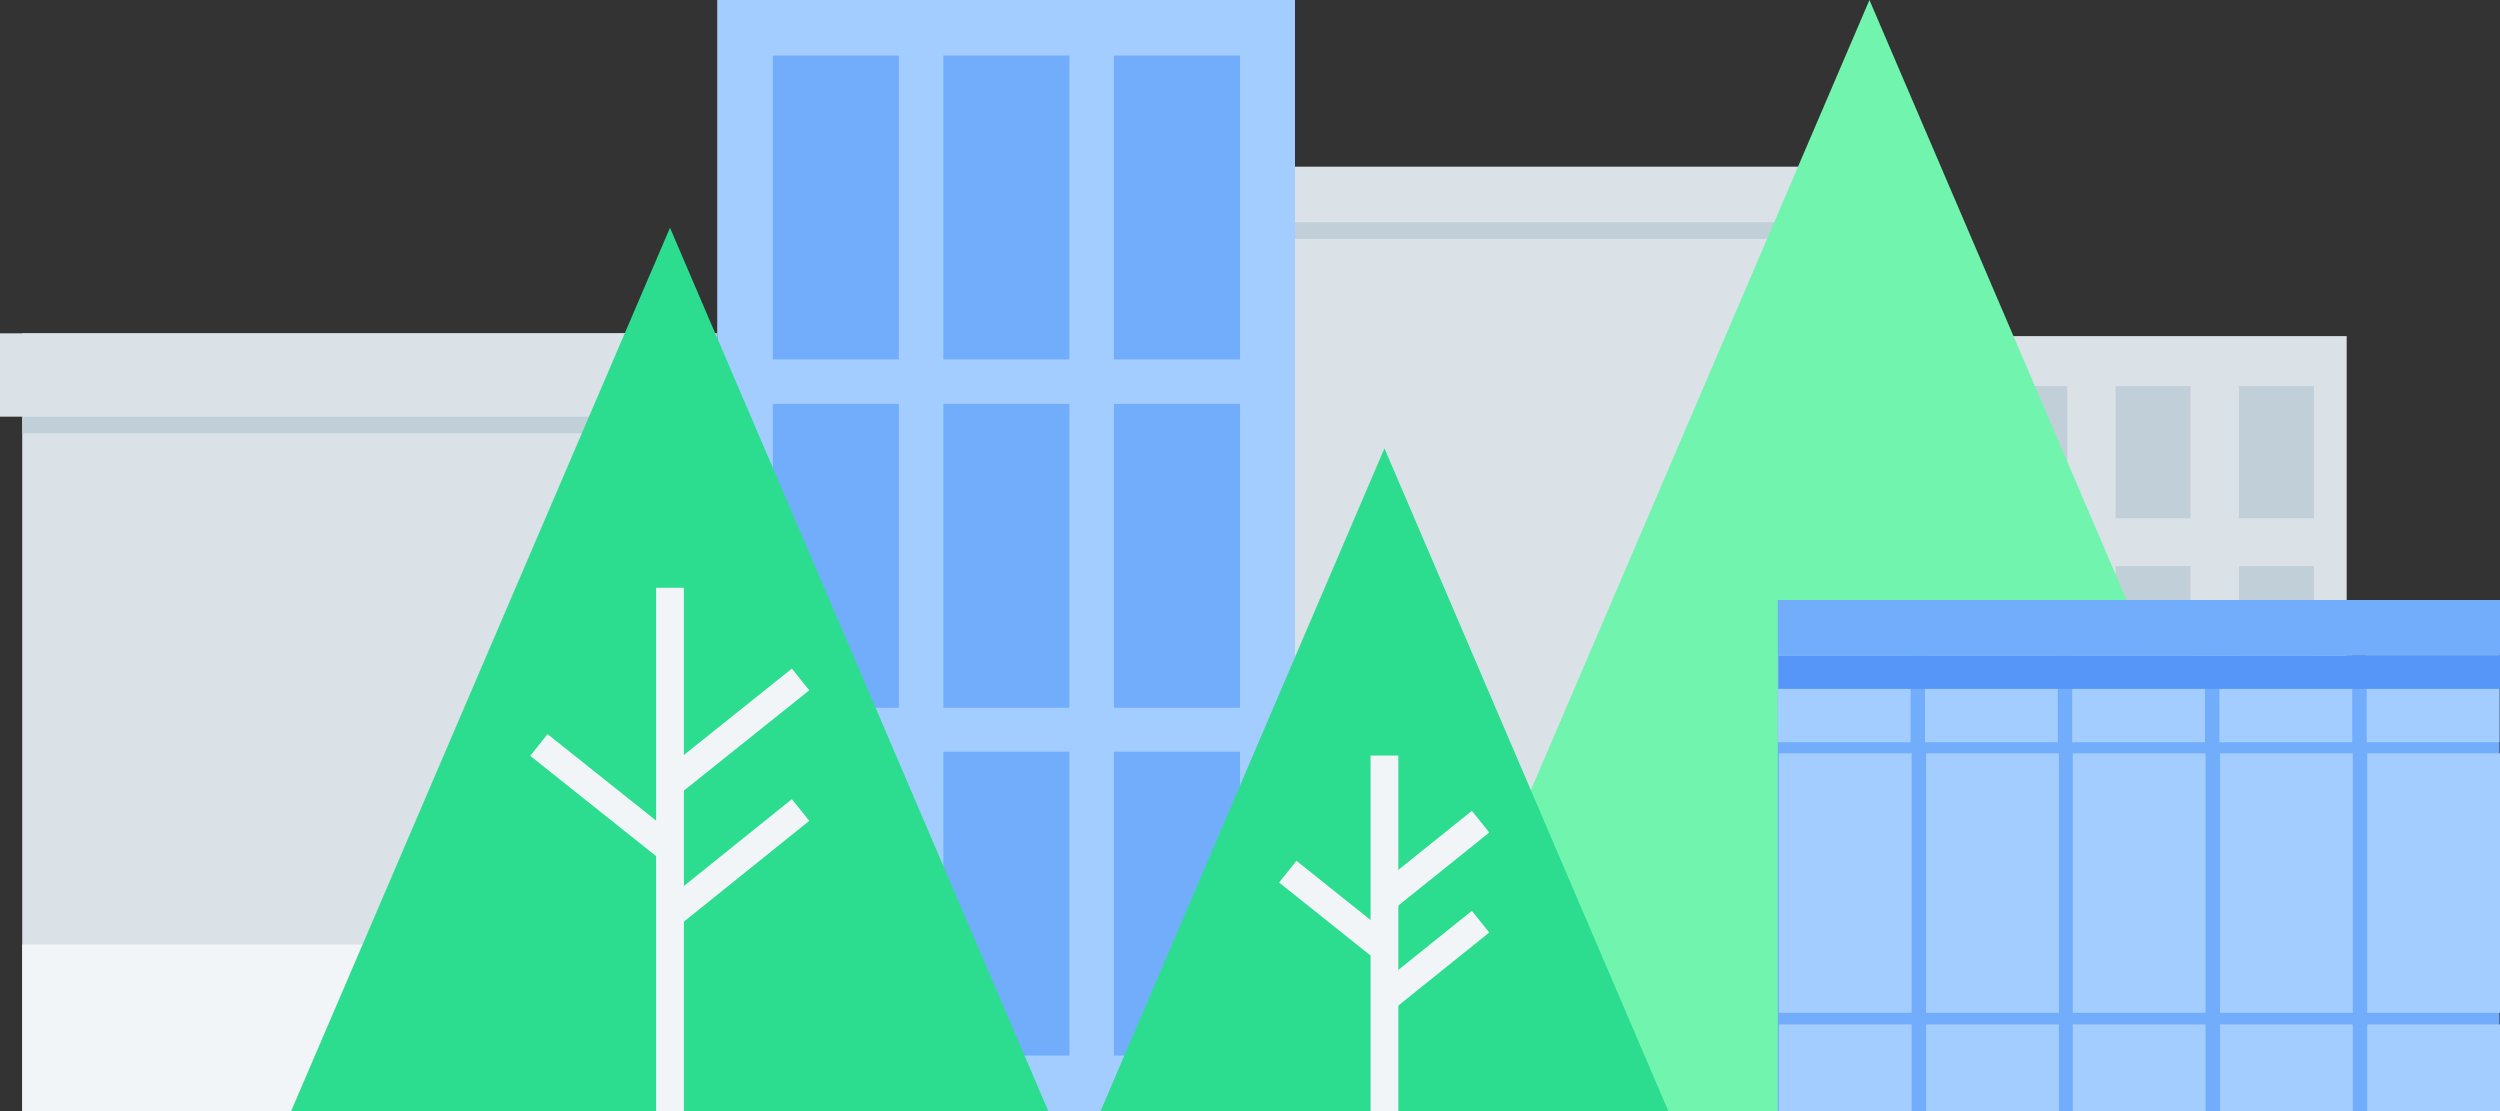 <svg xmlns="http://www.w3.org/2000/svg" width="450" height="200" viewBox="0 0 450 200" preserveAspectRatio="xMaxYMax">
  <rect x="0" y="0" width="450" height="200" fill="#333333" stroke="none"/>
  <g>
    <rect x="4" y="60" width="125" height="140" fill="#dae2e8"/>
    <rect x="4" y="170" width="125" height="30" fill="#f2f5f7"/>
    <rect x="0" y="60" width="129" height="15" fill="#dae2e8"/>
    <rect x="4" y="75" width="125" height="3" fill="#c0cfd8"/>
  </g>
  <g>
    <rect x="233.1" y="30" width="98" height="170" fill="#dae2e8"/>
    <rect x="233.1" y="40" width="98" height="3" fill="#c0cfd8"/>
  </g>
  <g>
    <rect x="330.6" y="60.5" width="91.8" height="139.1" fill="#dae2e8"/>
    <rect x="358.6" y="69.5" width="13.5" height="23.8" fill="#c0cfd8"/>
    <rect x="380.8" y="69.5" width="13.5" height="23.8" fill="#c0cfd8"/>
    <rect x="403" y="69.5" width="13.5" height="23.8" fill="#c0cfd8"/>
    <rect x="380.8" y="101.9" width="13.5" height="23.8" fill="#c0cfd8"/>
    <rect x="403" y="101.9" width="13.5" height="23.8" fill="#c0cfd8"/>
  </g>
  <g>
    <rect x="129.1" y="0" width="104" height="200" fill="#a4cdff"/>
    <rect x="139.1" y="10" width="22.7" height="54.7" fill="#72adfc"/>
    <rect x="169.8" y="10" width="22.7" height="54.7" fill="#72adfc"/>
    <rect x="200.5" y="10" width="22.7" height="54.7" fill="#72adfc"/>
    <rect x="139.1" y="72.7" width="22.7" height="54.7" fill="#72adfc"/>
    <rect x="169.8" y="72.7" width="22.7" height="54.7" fill="#72adfc"/>
    <rect x="200.5" y="72.7" width="22.7" height="54.7" fill="#72adfc"/>
    <rect x="139.1" y="140.2" width="17.4" height="49.8" fill="#72adfc"/>
    <rect x="169.8" y="135.3" width="22.7" height="54.7" fill="#72adfc"/>
    <rect x="200.5" y="135.3" width="22.7" height="54.7" fill="#72adfc"/>
  </g>
  <polygon points="250.8,200 336.5,0 422.2,200" fill="#71f4ae"/>
  <g>
    <polygon points="198.1,200 249.2,80.7 300.3,200" fill="#2cdd90"/>
    <line x1="249.2" y1="136" x2="249.2" y2="200" fill="none" stroke="#f2f5f7" stroke-width="5"/>
    <line x1="249.2" y1="161.8" x2="266.5" y2="147.9" fill="none" stroke="#f2f5f7" stroke-width="5"/>
    <line x1="249.2" y1="179.8" x2="266.5" y2="165.9" fill="none" stroke="#f2f5f7" stroke-width="5"/>
    <line x1="231.8" y1="156.9" x2="249.2" y2="170.8" fill="none" stroke="#f2f5f7" stroke-width="5"/>
  </g>
  <g>
    <polygon points="52.4,200 120.6,41 188.7,200" fill="#2cdd90"/>
    <line x1="120.6" y1="105.8" x2="120.6" y2="200" fill="none" stroke="#f2f5f7" stroke-width="5"/>
    <line x1="120.6" y1="141.1" x2="144.1" y2="122.3" fill="none" stroke="#f2f5f7" stroke-width="5"/>
    <line x1="120.6" y1="164.7" x2="144.1" y2="145.8" fill="none" stroke="#f2f5f7" stroke-width="5"/>
    <line x1="97" y1="134.1" x2="120.6" y2="152.9" fill="none" stroke="#f2f5f7" stroke-width="5"/>
  </g>
  <g>
    <rect x="320" y="118" width="129.9" height="82" fill="#72adfc"/>
    <rect x="320" y="118" width="23.9" height="15.6" fill="#a4cdff"/>
    <rect x="320.2" y="184.4" width="23.9" height="15.6" fill="#a4cdff"/>
    <rect x="320.2" y="135.6" width="23.9" height="46.7" fill="#a4cdff"/>
    <rect x="346.5" y="118" width="23.9" height="15.6" fill="#a4cdff"/>
    <rect x="346.7" y="184.4" width="23.9" height="15.6" fill="#a4cdff"/>
    <rect x="346.7" y="135.6" width="23.9" height="46.7" fill="#a4cdff"/>
    <rect x="373" y="118" width="23.9" height="15.6" fill="#a4cdff"/>
    <rect x="373.1" y="184.4" width="23.9" height="15.6" fill="#a4cdff"/>
    <rect x="373.1" y="135.6" width="23.9" height="46.7" fill="#a4cdff"/>
    <rect x="399.5" y="118" width="23.9" height="15.6" fill="#a4cdff"/>
    <rect x="399.6" y="184.4" width="23.9" height="15.6" fill="#a4cdff"/>
    <rect x="399.6" y="135.6" width="23.9" height="46.7" fill="#a4cdff"/>
    <rect x="426" y="118" width="23.9" height="15.6" fill="#a4cdff"/>
    <rect x="426.1" y="184.4" width="23.9" height="15.6" fill="#a4cdff"/>
    <rect x="426.1" y="135.6" width="23.9" height="46.7" fill="#a4cdff"/>
    <rect x="320.1" y="118" width="129.9" height="6" fill="#5596f8"/>
    <rect x="320" y="108" width="130" height="10" fill="#72adfc"/>
  </g>
</svg>
